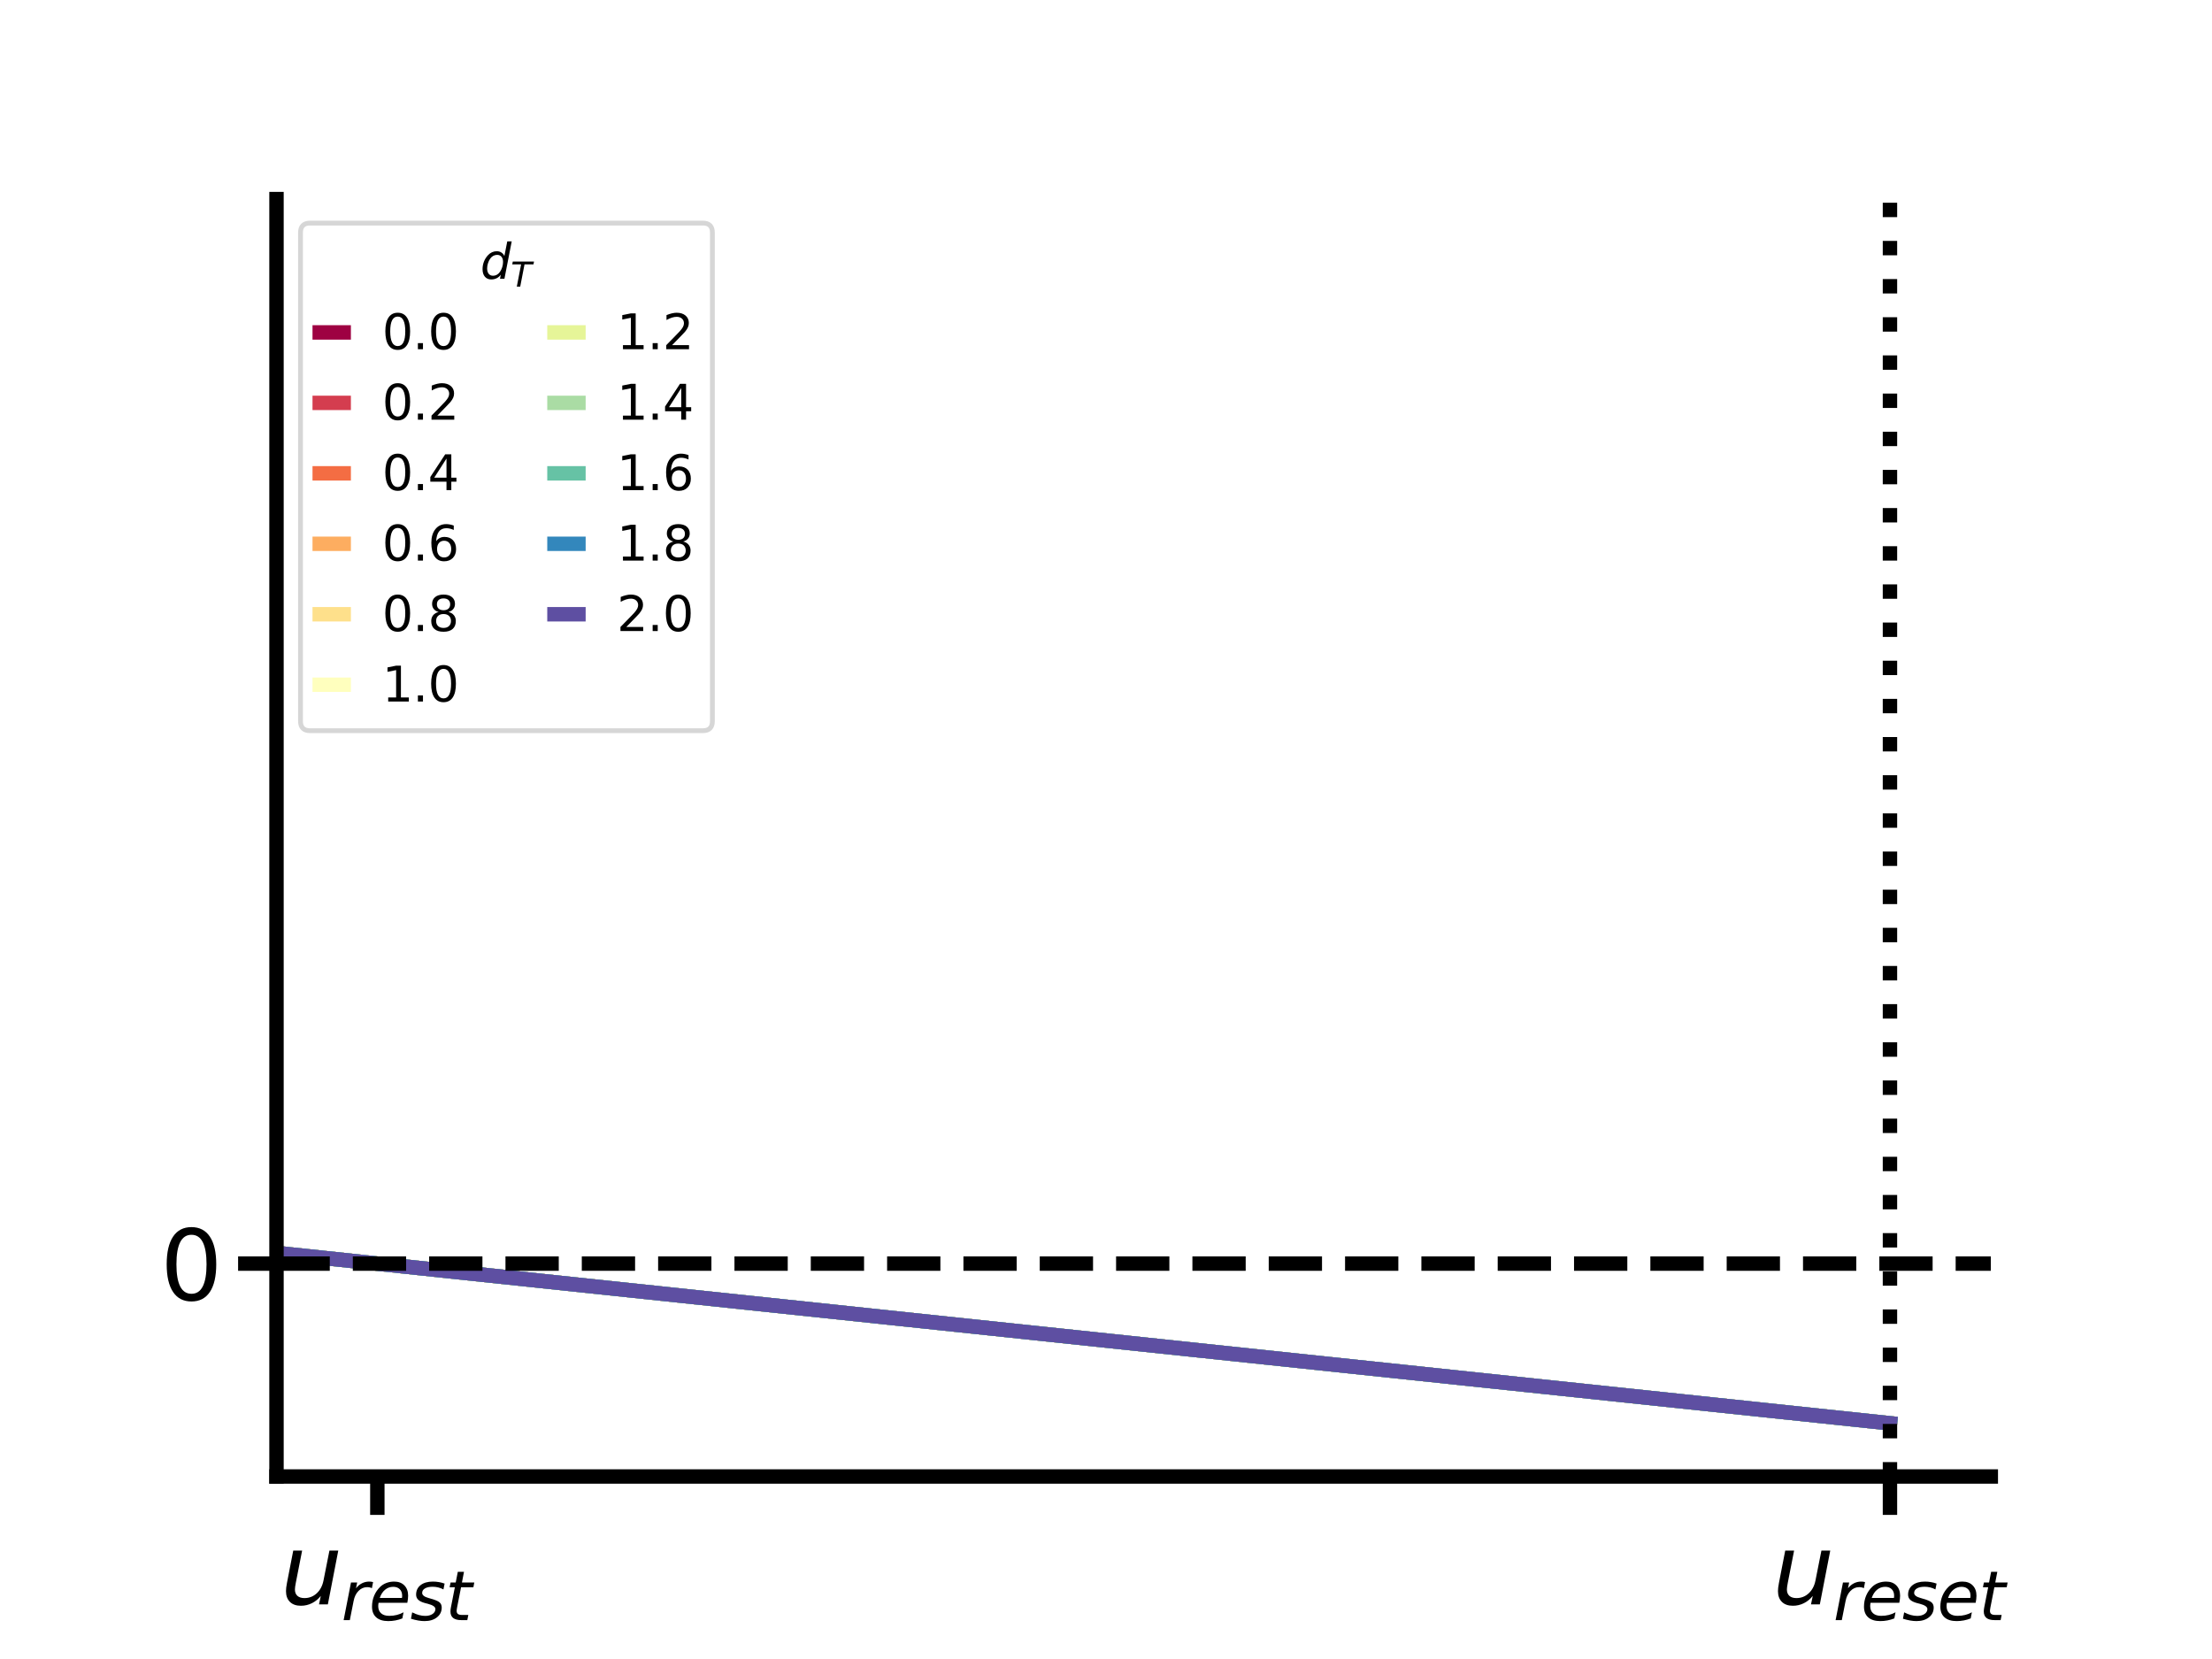 <?xml version="1.0" encoding="utf-8" standalone="no"?>
<!DOCTYPE svg PUBLIC "-//W3C//DTD SVG 1.1//EN"
  "http://www.w3.org/Graphics/SVG/1.1/DTD/svg11.dtd">
<svg height="345.6pt" version="1.1" viewBox="0 0 460.8 345.6" width="460.8pt" xmlns="http://www.w3.org/2000/svg" xmlns:xlink="http://www.w3.org/1999/xlink">
 <defs>
  <style type="text/css">*{stroke-linecap:butt;stroke-linejoin:round;}</style>
 </defs>
 <g id="figure_1">
  <g id="patch_1">
   <path d="M 0 345.6 
L 460.8 345.6 
L 460.8 0 
L 0 0 
z
" style="fill:#ffffff;"/>
  </g>
  <g id="axes_1">
   <g id="patch_2">
    <path d="M 57.6 307.584 
L 414.72 307.584 
L 414.72 41.472 
L 57.6 41.472 
z
" style="fill:#ffffff;"/>
   </g>
   <g id="matplotlib.axis_1">
    <g id="xtick_1">
     <g id="line2d_1">
      <defs>
       <path d="M 0 0 
L 0 8 
" id="mef9c5561e4" style="stroke:#000000;stroke-width:3;"/>
      </defs>
      <g>
       <use style="stroke:#000000;stroke-width:3;" x="78.607" xlink:href="#mef9c5561e4" y="307.584"/>
      </g>
     </g>
     <g id="text_1">
      <!-- $u_{rest}$ -->
      <g transform="translate(58.407 334.281)scale(0.2 -0.2)">
       <defs>
        <path d="M 428 1388 
L 838 3500 
L 1416 3500 
L 1006 1409 
Q 975 1256 961 1147 
Q 947 1038 947 966 
Q 947 700 1109 554 
Q 1272 409 1569 409 
Q 2031 409 2368 721 
Q 2706 1034 2809 1563 
L 3194 3500 
L 3769 3500 
L 3091 0 
L 2516 0 
L 2631 550 
Q 2388 244 2052 76 
Q 1716 -91 1338 -91 
Q 878 -91 622 161 
Q 366 413 366 863 
Q 366 956 381 1097 
Q 397 1238 428 1388 
z
" id="DejaVuSans-Oblique-75" transform="scale(0.016)"/>
        <path d="M 2853 2969 
Q 2766 3016 2653 3041 
Q 2541 3066 2413 3066 
Q 1953 3066 1609 2717 
Q 1266 2369 1153 1784 
L 800 0 
L 225 0 
L 909 3500 
L 1484 3500 
L 1375 2956 
Q 1603 3259 1920 3421 
Q 2238 3584 2597 3584 
Q 2691 3584 2781 3573 
Q 2872 3563 2963 3538 
L 2853 2969 
z
" id="DejaVuSans-Oblique-72" transform="scale(0.016)"/>
        <path d="M 3078 2063 
Q 3088 2113 3092 2166 
Q 3097 2219 3097 2272 
Q 3097 2653 2873 2875 
Q 2650 3097 2266 3097 
Q 1838 3097 1509 2826 
Q 1181 2556 1013 2059 
L 3078 2063 
z
M 3578 1613 
L 903 1613 
Q 884 1494 878 1425 
Q 872 1356 872 1306 
Q 872 872 1139 634 
Q 1406 397 1894 397 
Q 2269 397 2603 481 
Q 2938 566 3225 728 
L 3116 159 
Q 2806 34 2476 -28 
Q 2147 -91 1806 -91 
Q 1078 -91 686 257 
Q 294 606 294 1247 
Q 294 1794 489 2264 
Q 684 2734 1063 3103 
Q 1306 3334 1642 3459 
Q 1978 3584 2356 3584 
Q 2950 3584 3301 3228 
Q 3653 2872 3653 2272 
Q 3653 2128 3634 1964 
Q 3616 1800 3578 1613 
z
" id="DejaVuSans-Oblique-65" transform="scale(0.016)"/>
        <path d="M 3200 3397 
L 3091 2853 
Q 2863 2978 2609 3040 
Q 2356 3103 2088 3103 
Q 1634 3103 1373 2948 
Q 1113 2794 1113 2528 
Q 1113 2219 1719 2053 
Q 1766 2041 1788 2034 
L 1972 1978 
Q 2547 1819 2739 1644 
Q 2931 1469 2931 1166 
Q 2931 609 2489 259 
Q 2047 -91 1331 -91 
Q 1053 -91 747 -37 
Q 441 16 72 128 
L 184 722 
Q 500 559 806 475 
Q 1113 391 1394 391 
Q 1816 391 2080 572 
Q 2344 753 2344 1031 
Q 2344 1331 1650 1516 
L 1591 1531 
L 1394 1581 
Q 956 1697 753 1886 
Q 550 2075 550 2369 
Q 550 2928 970 3256 
Q 1391 3584 2113 3584 
Q 2397 3584 2667 3537 
Q 2938 3491 3200 3397 
z
" id="DejaVuSans-Oblique-73" transform="scale(0.016)"/>
        <path d="M 2706 3500 
L 2619 3053 
L 1472 3053 
L 1100 1153 
Q 1081 1047 1072 975 
Q 1063 903 1063 863 
Q 1063 663 1183 572 
Q 1303 481 1569 481 
L 2150 481 
L 2053 0 
L 1503 0 
Q 991 0 739 200 
Q 488 400 488 806 
Q 488 878 497 964 
Q 506 1050 525 1153 
L 897 3053 
L 409 3053 
L 500 3500 
L 978 3500 
L 1172 4494 
L 1747 4494 
L 1556 3500 
L 2706 3500 
z
" id="DejaVuSans-Oblique-74" transform="scale(0.016)"/>
       </defs>
       <use transform="translate(0 0.312)" xlink:href="#DejaVuSans-Oblique-75"/>
       <use transform="translate(63.379 -16.094)scale(0.7)" xlink:href="#DejaVuSans-Oblique-72"/>
       <use transform="translate(92.158 -16.094)scale(0.7)" xlink:href="#DejaVuSans-Oblique-65"/>
       <use transform="translate(135.225 -16.094)scale(0.7)" xlink:href="#DejaVuSans-Oblique-73"/>
       <use transform="translate(171.694 -16.094)scale(0.7)" xlink:href="#DejaVuSans-Oblique-74"/>
      </g>
     </g>
    </g>
    <g id="xtick_2">
     <g id="line2d_2">
      <g>
       <use style="stroke:#000000;stroke-width:3;" x="393.713" xlink:href="#mef9c5561e4" y="307.584"/>
      </g>
     </g>
     <g id="text_2">
      <!-- $u_{reset}$ -->
      <g transform="translate(369.213 334.281)scale(0.2 -0.2)">
       <use transform="translate(0 0.312)" xlink:href="#DejaVuSans-Oblique-75"/>
       <use transform="translate(63.379 -16.094)scale(0.7)" xlink:href="#DejaVuSans-Oblique-72"/>
       <use transform="translate(92.158 -16.094)scale(0.7)" xlink:href="#DejaVuSans-Oblique-65"/>
       <use transform="translate(135.225 -16.094)scale(0.7)" xlink:href="#DejaVuSans-Oblique-73"/>
       <use transform="translate(171.694 -16.094)scale(0.7)" xlink:href="#DejaVuSans-Oblique-65"/>
       <use transform="translate(214.761 -16.094)scale(0.7)" xlink:href="#DejaVuSans-Oblique-74"/>
      </g>
     </g>
    </g>
   </g>
   <g id="matplotlib.axis_2">
    <g id="ytick_1">
     <g id="line2d_3">
      <defs>
       <path d="M 0 0 
L -8 0 
" id="me46792e6b8" style="stroke:#000000;stroke-width:3;"/>
      </defs>
      <g>
       <use style="stroke:#000000;stroke-width:3;" x="57.6" xlink:href="#me46792e6b8" y="263.232"/>
      </g>
     </g>
     <g id="text_3">
      <!-- 0 -->
      <g transform="translate(33.375 270.83)scale(0.2 -0.2)">
       <defs>
        <path d="M 2034 4250 
Q 1547 4250 1301 3770 
Q 1056 3291 1056 2328 
Q 1056 1369 1301 889 
Q 1547 409 2034 409 
Q 2525 409 2770 889 
Q 3016 1369 3016 2328 
Q 3016 3291 2770 3770 
Q 2525 4250 2034 4250 
z
M 2034 4750 
Q 2819 4750 3233 4129 
Q 3647 3509 3647 2328 
Q 3647 1150 3233 529 
Q 2819 -91 2034 -91 
Q 1250 -91 836 529 
Q 422 1150 422 2328 
Q 422 3509 836 4129 
Q 1250 4750 2034 4750 
z
" id="DejaVuSans-30" transform="scale(0.016)"/>
       </defs>
       <use xlink:href="#DejaVuSans-30"/>
      </g>
     </g>
    </g>
   </g>
   <g id="line2d_4">
    <path clip-path="url(#pb0b681425a)" d="M 57.6 261.014 
L 60.995 261.373 
L 64.39 261.731 
L 67.785 262.09 
L 71.18 262.448 
L 74.575 262.806 
L 77.97 263.165 
L 81.366 263.523 
L 84.761 263.882 
L 88.156 264.24 
L 91.551 264.598 
L 94.946 264.957 
L 98.341 265.315 
L 101.736 265.674 
L 105.131 266.032 
L 108.526 266.39 
L 111.921 266.749 
L 115.316 267.107 
L 118.711 267.466 
L 122.107 267.824 
L 125.502 268.182 
L 128.897 268.541 
L 132.292 268.899 
L 135.687 269.258 
L 139.082 269.616 
L 142.477 269.974 
L 145.872 270.333 
L 149.267 270.691 
L 152.662 271.05 
L 156.057 271.408 
L 159.452 271.766 
L 162.847 272.125 
L 166.243 272.483 
L 169.638 272.842 
L 173.033 273.2 
L 176.428 273.558 
L 179.823 273.917 
L 183.218 274.275 
L 186.613 274.634 
L 190.008 274.992 
L 193.403 275.35 
L 196.798 275.709 
L 200.193 276.067 
L 203.588 276.426 
L 206.984 276.784 
L 210.379 277.142 
L 213.774 277.501 
L 217.169 277.859 
L 220.564 278.218 
L 223.959 278.576 
L 227.354 278.934 
L 230.749 279.293 
L 234.144 279.651 
L 237.539 280.01 
L 240.934 280.368 
L 244.329 280.726 
L 247.724 281.085 
L 251.12 281.443 
L 254.515 281.802 
L 257.91 282.16 
L 261.305 282.518 
L 264.7 282.877 
L 268.095 283.235 
L 271.49 283.594 
L 274.885 283.952 
L 278.28 284.31 
L 281.675 284.669 
L 285.07 285.027 
L 288.465 285.386 
L 291.861 285.744 
L 295.256 286.102 
L 298.651 286.461 
L 302.046 286.819 
L 305.441 287.178 
L 308.836 287.536 
L 312.231 287.894 
L 315.626 288.253 
L 319.021 288.611 
L 322.416 288.97 
L 325.811 289.328 
L 329.206 289.686 
L 332.601 290.045 
L 335.997 290.403 
L 339.392 290.762 
L 342.787 291.12 
L 346.182 291.478 
L 349.577 291.837 
L 352.972 292.195 
L 356.367 292.554 
L 359.762 292.912 
L 363.157 293.27 
L 366.552 293.629 
L 369.947 293.987 
L 373.342 294.346 
L 376.738 294.704 
L 380.133 295.062 
L 383.528 295.421 
L 386.923 295.779 
L 390.318 296.138 
L 393.713 296.496 
" style="fill:none;stroke:#9e0142;stroke-linecap:square;stroke-width:3;"/>
   </g>
   <g id="line2d_5">
    <path clip-path="url(#pb0b681425a)" d="M 57.6 261.014 
L 60.995 261.373 
L 64.39 261.731 
L 67.785 262.09 
L 71.18 262.448 
L 74.575 262.806 
L 77.97 263.165 
L 81.366 263.523 
L 84.761 263.882 
L 88.156 264.24 
L 91.551 264.598 
L 94.946 264.957 
L 98.341 265.315 
L 101.736 265.674 
L 105.131 266.032 
L 108.526 266.39 
L 111.921 266.749 
L 115.316 267.107 
L 118.711 267.466 
L 122.107 267.824 
L 125.502 268.182 
L 128.897 268.541 
L 132.292 268.899 
L 135.687 269.258 
L 139.082 269.616 
L 142.477 269.974 
L 145.872 270.333 
L 149.267 270.691 
L 152.662 271.05 
L 156.057 271.408 
L 159.452 271.766 
L 162.847 272.125 
L 166.243 272.483 
L 169.638 272.842 
L 173.033 273.2 
L 176.428 273.558 
L 179.823 273.917 
L 183.218 274.275 
L 186.613 274.634 
L 190.008 274.992 
L 193.403 275.35 
L 196.798 275.709 
L 200.193 276.067 
L 203.588 276.426 
L 206.984 276.784 
L 210.379 277.142 
L 213.774 277.501 
L 217.169 277.859 
L 220.564 278.218 
L 223.959 278.576 
L 227.354 278.934 
L 230.749 279.293 
L 234.144 279.651 
L 237.539 280.01 
L 240.934 280.368 
L 244.329 280.726 
L 247.724 281.085 
L 251.12 281.443 
L 254.515 281.802 
L 257.91 282.16 
L 261.305 282.518 
L 264.7 282.877 
L 268.095 283.235 
L 271.49 283.594 
L 274.885 283.952 
L 278.28 284.31 
L 281.675 284.669 
L 285.07 285.027 
L 288.465 285.386 
L 291.861 285.744 
L 295.256 286.102 
L 298.651 286.461 
L 302.046 286.819 
L 305.441 287.178 
L 308.836 287.536 
L 312.231 287.894 
L 315.626 288.253 
L 319.021 288.611 
L 322.416 288.97 
L 325.811 289.328 
L 329.206 289.686 
L 332.601 290.045 
L 335.997 290.403 
L 339.392 290.762 
L 342.787 291.12 
L 346.182 291.478 
L 349.577 291.837 
L 352.972 292.195 
L 356.367 292.554 
L 359.762 292.912 
L 363.157 293.27 
L 366.552 293.629 
L 369.947 293.987 
L 373.342 294.346 
L 376.738 294.704 
L 380.133 295.062 
L 383.528 295.421 
L 386.923 295.779 
L 390.318 296.138 
L 393.713 296.496 
" style="fill:none;stroke:#d43d4f;stroke-linecap:square;stroke-width:3;"/>
   </g>
   <g id="line2d_6">
    <path clip-path="url(#pb0b681425a)" d="M 57.6 261.014 
L 60.995 261.373 
L 64.39 261.731 
L 67.785 262.09 
L 71.18 262.448 
L 74.575 262.806 
L 77.97 263.165 
L 81.366 263.523 
L 84.761 263.882 
L 88.156 264.24 
L 91.551 264.598 
L 94.946 264.957 
L 98.341 265.315 
L 101.736 265.674 
L 105.131 266.032 
L 108.526 266.39 
L 111.921 266.749 
L 115.316 267.107 
L 118.711 267.466 
L 122.107 267.824 
L 125.502 268.182 
L 128.897 268.541 
L 132.292 268.899 
L 135.687 269.258 
L 139.082 269.616 
L 142.477 269.974 
L 145.872 270.333 
L 149.267 270.691 
L 152.662 271.05 
L 156.057 271.408 
L 159.452 271.766 
L 162.847 272.125 
L 166.243 272.483 
L 169.638 272.842 
L 173.033 273.2 
L 176.428 273.558 
L 179.823 273.917 
L 183.218 274.275 
L 186.613 274.634 
L 190.008 274.992 
L 193.403 275.35 
L 196.798 275.709 
L 200.193 276.067 
L 203.588 276.426 
L 206.984 276.784 
L 210.379 277.142 
L 213.774 277.501 
L 217.169 277.859 
L 220.564 278.218 
L 223.959 278.576 
L 227.354 278.934 
L 230.749 279.293 
L 234.144 279.651 
L 237.539 280.01 
L 240.934 280.368 
L 244.329 280.726 
L 247.724 281.085 
L 251.12 281.443 
L 254.515 281.802 
L 257.91 282.16 
L 261.305 282.518 
L 264.7 282.877 
L 268.095 283.235 
L 271.49 283.594 
L 274.885 283.952 
L 278.28 284.31 
L 281.675 284.669 
L 285.07 285.027 
L 288.465 285.386 
L 291.861 285.744 
L 295.256 286.102 
L 298.651 286.461 
L 302.046 286.819 
L 305.441 287.178 
L 308.836 287.536 
L 312.231 287.894 
L 315.626 288.253 
L 319.021 288.611 
L 322.416 288.97 
L 325.811 289.328 
L 329.206 289.686 
L 332.601 290.045 
L 335.997 290.403 
L 339.392 290.762 
L 342.787 291.12 
L 346.182 291.478 
L 349.577 291.837 
L 352.972 292.195 
L 356.367 292.554 
L 359.762 292.912 
L 363.157 293.27 
L 366.552 293.629 
L 369.947 293.987 
L 373.342 294.346 
L 376.738 294.704 
L 380.133 295.062 
L 383.528 295.421 
L 386.923 295.779 
L 390.318 296.138 
L 393.713 296.496 
" style="fill:none;stroke:#f46d43;stroke-linecap:square;stroke-width:3;"/>
   </g>
   <g id="line2d_7">
    <path clip-path="url(#pb0b681425a)" d="M 57.6 261.014 
L 60.995 261.373 
L 64.39 261.731 
L 67.785 262.09 
L 71.18 262.448 
L 74.575 262.806 
L 77.97 263.165 
L 81.366 263.523 
L 84.761 263.882 
L 88.156 264.24 
L 91.551 264.598 
L 94.946 264.957 
L 98.341 265.315 
L 101.736 265.674 
L 105.131 266.032 
L 108.526 266.39 
L 111.921 266.749 
L 115.316 267.107 
L 118.711 267.466 
L 122.107 267.824 
L 125.502 268.182 
L 128.897 268.541 
L 132.292 268.899 
L 135.687 269.258 
L 139.082 269.616 
L 142.477 269.974 
L 145.872 270.333 
L 149.267 270.691 
L 152.662 271.05 
L 156.057 271.408 
L 159.452 271.766 
L 162.847 272.125 
L 166.243 272.483 
L 169.638 272.842 
L 173.033 273.2 
L 176.428 273.558 
L 179.823 273.917 
L 183.218 274.275 
L 186.613 274.634 
L 190.008 274.992 
L 193.403 275.35 
L 196.798 275.709 
L 200.193 276.067 
L 203.588 276.426 
L 206.984 276.784 
L 210.379 277.142 
L 213.774 277.501 
L 217.169 277.859 
L 220.564 278.218 
L 223.959 278.576 
L 227.354 278.934 
L 230.749 279.293 
L 234.144 279.651 
L 237.539 280.01 
L 240.934 280.368 
L 244.329 280.726 
L 247.724 281.085 
L 251.12 281.443 
L 254.515 281.802 
L 257.91 282.16 
L 261.305 282.518 
L 264.7 282.877 
L 268.095 283.235 
L 271.49 283.594 
L 274.885 283.952 
L 278.28 284.31 
L 281.675 284.669 
L 285.07 285.027 
L 288.465 285.386 
L 291.861 285.744 
L 295.256 286.102 
L 298.651 286.461 
L 302.046 286.819 
L 305.441 287.178 
L 308.836 287.536 
L 312.231 287.894 
L 315.626 288.253 
L 319.021 288.611 
L 322.416 288.97 
L 325.811 289.328 
L 329.206 289.686 
L 332.601 290.045 
L 335.997 290.403 
L 339.392 290.762 
L 342.787 291.12 
L 346.182 291.478 
L 349.577 291.837 
L 352.972 292.195 
L 356.367 292.554 
L 359.762 292.912 
L 363.157 293.27 
L 366.552 293.629 
L 369.947 293.987 
L 373.342 294.346 
L 376.738 294.704 
L 380.133 295.062 
L 383.528 295.421 
L 386.923 295.779 
L 390.318 296.138 
L 393.713 296.496 
" style="fill:none;stroke:#fdad60;stroke-linecap:square;stroke-width:3;"/>
   </g>
   <g id="line2d_8">
    <path clip-path="url(#pb0b681425a)" d="M 57.6 261.014 
L 60.995 261.373 
L 64.39 261.731 
L 67.785 262.09 
L 71.18 262.448 
L 74.575 262.806 
L 77.97 263.165 
L 81.366 263.523 
L 84.761 263.882 
L 88.156 264.24 
L 91.551 264.598 
L 94.946 264.957 
L 98.341 265.315 
L 101.736 265.674 
L 105.131 266.032 
L 108.526 266.39 
L 111.921 266.749 
L 115.316 267.107 
L 118.711 267.466 
L 122.107 267.824 
L 125.502 268.182 
L 128.897 268.541 
L 132.292 268.899 
L 135.687 269.258 
L 139.082 269.616 
L 142.477 269.974 
L 145.872 270.333 
L 149.267 270.691 
L 152.662 271.05 
L 156.057 271.408 
L 159.452 271.766 
L 162.847 272.125 
L 166.243 272.483 
L 169.638 272.842 
L 173.033 273.2 
L 176.428 273.558 
L 179.823 273.917 
L 183.218 274.275 
L 186.613 274.634 
L 190.008 274.992 
L 193.403 275.35 
L 196.798 275.709 
L 200.193 276.067 
L 203.588 276.426 
L 206.984 276.784 
L 210.379 277.142 
L 213.774 277.501 
L 217.169 277.859 
L 220.564 278.218 
L 223.959 278.576 
L 227.354 278.934 
L 230.749 279.293 
L 234.144 279.651 
L 237.539 280.01 
L 240.934 280.368 
L 244.329 280.726 
L 247.724 281.085 
L 251.12 281.443 
L 254.515 281.802 
L 257.91 282.16 
L 261.305 282.518 
L 264.7 282.877 
L 268.095 283.235 
L 271.49 283.594 
L 274.885 283.952 
L 278.28 284.31 
L 281.675 284.669 
L 285.07 285.027 
L 288.465 285.386 
L 291.861 285.744 
L 295.256 286.102 
L 298.651 286.461 
L 302.046 286.819 
L 305.441 287.178 
L 308.836 287.536 
L 312.231 287.894 
L 315.626 288.253 
L 319.021 288.611 
L 322.416 288.97 
L 325.811 289.328 
L 329.206 289.686 
L 332.601 290.045 
L 335.997 290.403 
L 339.392 290.762 
L 342.787 291.12 
L 346.182 291.478 
L 349.577 291.837 
L 352.972 292.195 
L 356.367 292.554 
L 359.762 292.912 
L 363.157 293.27 
L 366.552 293.629 
L 369.947 293.987 
L 373.342 294.346 
L 376.738 294.704 
L 380.133 295.062 
L 383.528 295.421 
L 386.923 295.779 
L 390.318 296.138 
L 393.713 296.496 
" style="fill:none;stroke:#fee08b;stroke-linecap:square;stroke-width:3;"/>
   </g>
   <g id="line2d_9">
    <path clip-path="url(#pb0b681425a)" d="M 57.6 261.014 
L 60.995 261.373 
L 64.39 261.731 
L 67.785 262.09 
L 71.18 262.448 
L 74.575 262.806 
L 77.97 263.165 
L 81.366 263.523 
L 84.761 263.882 
L 88.156 264.24 
L 91.551 264.598 
L 94.946 264.957 
L 98.341 265.315 
L 101.736 265.674 
L 105.131 266.032 
L 108.526 266.39 
L 111.921 266.749 
L 115.316 267.107 
L 118.711 267.466 
L 122.107 267.824 
L 125.502 268.182 
L 128.897 268.541 
L 132.292 268.899 
L 135.687 269.258 
L 139.082 269.616 
L 142.477 269.974 
L 145.872 270.333 
L 149.267 270.691 
L 152.662 271.05 
L 156.057 271.408 
L 159.452 271.766 
L 162.847 272.125 
L 166.243 272.483 
L 169.638 272.842 
L 173.033 273.2 
L 176.428 273.558 
L 179.823 273.917 
L 183.218 274.275 
L 186.613 274.634 
L 190.008 274.992 
L 193.403 275.35 
L 196.798 275.709 
L 200.193 276.067 
L 203.588 276.426 
L 206.984 276.784 
L 210.379 277.142 
L 213.774 277.501 
L 217.169 277.859 
L 220.564 278.218 
L 223.959 278.576 
L 227.354 278.934 
L 230.749 279.293 
L 234.144 279.651 
L 237.539 280.01 
L 240.934 280.368 
L 244.329 280.726 
L 247.724 281.085 
L 251.12 281.443 
L 254.515 281.802 
L 257.91 282.16 
L 261.305 282.518 
L 264.7 282.877 
L 268.095 283.235 
L 271.49 283.594 
L 274.885 283.952 
L 278.28 284.31 
L 281.675 284.669 
L 285.07 285.027 
L 288.465 285.386 
L 291.861 285.744 
L 295.256 286.102 
L 298.651 286.461 
L 302.046 286.819 
L 305.441 287.178 
L 308.836 287.536 
L 312.231 287.894 
L 315.626 288.253 
L 319.021 288.611 
L 322.416 288.97 
L 325.811 289.328 
L 329.206 289.686 
L 332.601 290.045 
L 335.997 290.403 
L 339.392 290.762 
L 342.787 291.12 
L 346.182 291.478 
L 349.577 291.837 
L 352.972 292.195 
L 356.367 292.554 
L 359.762 292.912 
L 363.157 293.27 
L 366.552 293.629 
L 369.947 293.987 
L 373.342 294.346 
L 376.738 294.704 
L 380.133 295.062 
L 383.528 295.421 
L 386.923 295.779 
L 390.318 296.138 
L 393.713 296.496 
" style="fill:none;stroke:#ffffbe;stroke-linecap:square;stroke-width:3;"/>
   </g>
   <g id="line2d_10">
    <path clip-path="url(#pb0b681425a)" d="M 57.6 261.014 
L 60.995 261.373 
L 64.39 261.731 
L 67.785 262.09 
L 71.18 262.448 
L 74.575 262.806 
L 77.97 263.165 
L 81.366 263.523 
L 84.761 263.882 
L 88.156 264.24 
L 91.551 264.598 
L 94.946 264.957 
L 98.341 265.315 
L 101.736 265.674 
L 105.131 266.032 
L 108.526 266.39 
L 111.921 266.749 
L 115.316 267.107 
L 118.711 267.466 
L 122.107 267.824 
L 125.502 268.182 
L 128.897 268.541 
L 132.292 268.899 
L 135.687 269.258 
L 139.082 269.616 
L 142.477 269.974 
L 145.872 270.333 
L 149.267 270.691 
L 152.662 271.05 
L 156.057 271.408 
L 159.452 271.766 
L 162.847 272.125 
L 166.243 272.483 
L 169.638 272.842 
L 173.033 273.2 
L 176.428 273.558 
L 179.823 273.917 
L 183.218 274.275 
L 186.613 274.634 
L 190.008 274.992 
L 193.403 275.35 
L 196.798 275.709 
L 200.193 276.067 
L 203.588 276.426 
L 206.984 276.784 
L 210.379 277.142 
L 213.774 277.501 
L 217.169 277.859 
L 220.564 278.218 
L 223.959 278.576 
L 227.354 278.934 
L 230.749 279.293 
L 234.144 279.651 
L 237.539 280.01 
L 240.934 280.368 
L 244.329 280.726 
L 247.724 281.085 
L 251.12 281.443 
L 254.515 281.802 
L 257.91 282.16 
L 261.305 282.518 
L 264.7 282.877 
L 268.095 283.235 
L 271.49 283.594 
L 274.885 283.952 
L 278.28 284.31 
L 281.675 284.669 
L 285.07 285.027 
L 288.465 285.386 
L 291.861 285.744 
L 295.256 286.102 
L 298.651 286.461 
L 302.046 286.819 
L 305.441 287.178 
L 308.836 287.536 
L 312.231 287.894 
L 315.626 288.253 
L 319.021 288.611 
L 322.416 288.97 
L 325.811 289.328 
L 329.206 289.686 
L 332.601 290.045 
L 335.997 290.403 
L 339.392 290.762 
L 342.787 291.12 
L 346.182 291.478 
L 349.577 291.837 
L 352.972 292.195 
L 356.367 292.554 
L 359.762 292.912 
L 363.157 293.27 
L 366.552 293.629 
L 369.947 293.987 
L 373.342 294.346 
L 376.738 294.704 
L 380.133 295.062 
L 383.528 295.421 
L 386.923 295.779 
L 390.318 296.138 
L 393.713 296.496 
" style="fill:none;stroke:#e6f598;stroke-linecap:square;stroke-width:3;"/>
   </g>
   <g id="line2d_11">
    <path clip-path="url(#pb0b681425a)" d="M 57.6 261.014 
L 60.995 261.373 
L 64.39 261.731 
L 67.785 262.09 
L 71.18 262.448 
L 74.575 262.806 
L 77.97 263.165 
L 81.366 263.523 
L 84.761 263.882 
L 88.156 264.24 
L 91.551 264.598 
L 94.946 264.957 
L 98.341 265.315 
L 101.736 265.674 
L 105.131 266.032 
L 108.526 266.39 
L 111.921 266.749 
L 115.316 267.107 
L 118.711 267.466 
L 122.107 267.824 
L 125.502 268.182 
L 128.897 268.541 
L 132.292 268.899 
L 135.687 269.258 
L 139.082 269.616 
L 142.477 269.974 
L 145.872 270.333 
L 149.267 270.691 
L 152.662 271.05 
L 156.057 271.408 
L 159.452 271.766 
L 162.847 272.125 
L 166.243 272.483 
L 169.638 272.842 
L 173.033 273.2 
L 176.428 273.558 
L 179.823 273.917 
L 183.218 274.275 
L 186.613 274.634 
L 190.008 274.992 
L 193.403 275.35 
L 196.798 275.709 
L 200.193 276.067 
L 203.588 276.426 
L 206.984 276.784 
L 210.379 277.142 
L 213.774 277.501 
L 217.169 277.859 
L 220.564 278.218 
L 223.959 278.576 
L 227.354 278.934 
L 230.749 279.293 
L 234.144 279.651 
L 237.539 280.01 
L 240.934 280.368 
L 244.329 280.726 
L 247.724 281.085 
L 251.12 281.443 
L 254.515 281.802 
L 257.91 282.16 
L 261.305 282.518 
L 264.7 282.877 
L 268.095 283.235 
L 271.49 283.594 
L 274.885 283.952 
L 278.28 284.31 
L 281.675 284.669 
L 285.07 285.027 
L 288.465 285.386 
L 291.861 285.744 
L 295.256 286.102 
L 298.651 286.461 
L 302.046 286.819 
L 305.441 287.178 
L 308.836 287.536 
L 312.231 287.894 
L 315.626 288.253 
L 319.021 288.611 
L 322.416 288.97 
L 325.811 289.328 
L 329.206 289.686 
L 332.601 290.045 
L 335.997 290.403 
L 339.392 290.762 
L 342.787 291.12 
L 346.182 291.478 
L 349.577 291.837 
L 352.972 292.195 
L 356.367 292.554 
L 359.762 292.912 
L 363.157 293.27 
L 366.552 293.629 
L 369.947 293.987 
L 373.342 294.346 
L 376.738 294.704 
L 380.133 295.062 
L 383.528 295.421 
L 386.923 295.779 
L 390.318 296.138 
L 393.713 296.496 
" style="fill:none;stroke:#aadca4;stroke-linecap:square;stroke-width:3;"/>
   </g>
   <g id="line2d_12">
    <path clip-path="url(#pb0b681425a)" d="M 57.6 261.014 
L 60.995 261.373 
L 64.39 261.731 
L 67.785 262.09 
L 71.18 262.448 
L 74.575 262.806 
L 77.97 263.165 
L 81.366 263.523 
L 84.761 263.882 
L 88.156 264.24 
L 91.551 264.598 
L 94.946 264.957 
L 98.341 265.315 
L 101.736 265.674 
L 105.131 266.032 
L 108.526 266.39 
L 111.921 266.749 
L 115.316 267.107 
L 118.711 267.466 
L 122.107 267.824 
L 125.502 268.182 
L 128.897 268.541 
L 132.292 268.899 
L 135.687 269.258 
L 139.082 269.616 
L 142.477 269.974 
L 145.872 270.333 
L 149.267 270.691 
L 152.662 271.05 
L 156.057 271.408 
L 159.452 271.766 
L 162.847 272.125 
L 166.243 272.483 
L 169.638 272.842 
L 173.033 273.2 
L 176.428 273.558 
L 179.823 273.917 
L 183.218 274.275 
L 186.613 274.634 
L 190.008 274.992 
L 193.403 275.35 
L 196.798 275.709 
L 200.193 276.067 
L 203.588 276.426 
L 206.984 276.784 
L 210.379 277.142 
L 213.774 277.501 
L 217.169 277.859 
L 220.564 278.218 
L 223.959 278.576 
L 227.354 278.934 
L 230.749 279.293 
L 234.144 279.651 
L 237.539 280.01 
L 240.934 280.368 
L 244.329 280.726 
L 247.724 281.085 
L 251.12 281.443 
L 254.515 281.802 
L 257.91 282.16 
L 261.305 282.518 
L 264.7 282.877 
L 268.095 283.235 
L 271.49 283.594 
L 274.885 283.952 
L 278.28 284.31 
L 281.675 284.669 
L 285.07 285.027 
L 288.465 285.386 
L 291.861 285.744 
L 295.256 286.102 
L 298.651 286.461 
L 302.046 286.819 
L 305.441 287.178 
L 308.836 287.536 
L 312.231 287.894 
L 315.626 288.253 
L 319.021 288.611 
L 322.416 288.97 
L 325.811 289.328 
L 329.206 289.686 
L 332.601 290.045 
L 335.997 290.403 
L 339.392 290.762 
L 342.787 291.12 
L 346.182 291.478 
L 349.577 291.837 
L 352.972 292.195 
L 356.367 292.554 
L 359.762 292.912 
L 363.157 293.27 
L 366.552 293.629 
L 369.947 293.987 
L 373.342 294.346 
L 376.738 294.704 
L 380.133 295.062 
L 383.528 295.421 
L 386.923 295.779 
L 390.318 296.138 
L 393.713 296.496 
" style="fill:none;stroke:#66c2a5;stroke-linecap:square;stroke-width:3;"/>
   </g>
   <g id="line2d_13">
    <path clip-path="url(#pb0b681425a)" d="M 57.6 261.014 
L 60.995 261.373 
L 64.39 261.731 
L 67.785 262.09 
L 71.18 262.448 
L 74.575 262.806 
L 77.97 263.165 
L 81.366 263.523 
L 84.761 263.882 
L 88.156 264.24 
L 91.551 264.598 
L 94.946 264.957 
L 98.341 265.315 
L 101.736 265.674 
L 105.131 266.032 
L 108.526 266.39 
L 111.921 266.749 
L 115.316 267.107 
L 118.711 267.466 
L 122.107 267.824 
L 125.502 268.182 
L 128.897 268.541 
L 132.292 268.899 
L 135.687 269.258 
L 139.082 269.616 
L 142.477 269.974 
L 145.872 270.333 
L 149.267 270.691 
L 152.662 271.05 
L 156.057 271.408 
L 159.452 271.766 
L 162.847 272.125 
L 166.243 272.483 
L 169.638 272.842 
L 173.033 273.2 
L 176.428 273.558 
L 179.823 273.917 
L 183.218 274.275 
L 186.613 274.634 
L 190.008 274.992 
L 193.403 275.35 
L 196.798 275.709 
L 200.193 276.067 
L 203.588 276.426 
L 206.984 276.784 
L 210.379 277.142 
L 213.774 277.501 
L 217.169 277.859 
L 220.564 278.218 
L 223.959 278.576 
L 227.354 278.934 
L 230.749 279.293 
L 234.144 279.651 
L 237.539 280.01 
L 240.934 280.368 
L 244.329 280.726 
L 247.724 281.085 
L 251.12 281.443 
L 254.515 281.802 
L 257.91 282.16 
L 261.305 282.518 
L 264.7 282.877 
L 268.095 283.235 
L 271.49 283.594 
L 274.885 283.952 
L 278.28 284.31 
L 281.675 284.669 
L 285.07 285.027 
L 288.465 285.386 
L 291.861 285.744 
L 295.256 286.102 
L 298.651 286.461 
L 302.046 286.819 
L 305.441 287.178 
L 308.836 287.536 
L 312.231 287.894 
L 315.626 288.253 
L 319.021 288.611 
L 322.416 288.97 
L 325.811 289.328 
L 329.206 289.686 
L 332.601 290.045 
L 335.997 290.403 
L 339.392 290.762 
L 342.787 291.12 
L 346.182 291.478 
L 349.577 291.837 
L 352.972 292.195 
L 356.367 292.554 
L 359.762 292.912 
L 363.157 293.27 
L 366.552 293.629 
L 369.947 293.987 
L 373.342 294.346 
L 376.738 294.704 
L 380.133 295.062 
L 383.528 295.421 
L 386.923 295.779 
L 390.318 296.138 
L 393.713 296.496 
" style="fill:none;stroke:#3387bc;stroke-linecap:square;stroke-width:3;"/>
   </g>
   <g id="line2d_14">
    <path clip-path="url(#pb0b681425a)" d="M 57.6 261.014 
L 60.995 261.373 
L 64.39 261.731 
L 67.785 262.09 
L 71.18 262.448 
L 74.575 262.806 
L 77.97 263.165 
L 81.366 263.523 
L 84.761 263.882 
L 88.156 264.24 
L 91.551 264.598 
L 94.946 264.957 
L 98.341 265.315 
L 101.736 265.674 
L 105.131 266.032 
L 108.526 266.39 
L 111.921 266.749 
L 115.316 267.107 
L 118.711 267.466 
L 122.107 267.824 
L 125.502 268.182 
L 128.897 268.541 
L 132.292 268.899 
L 135.687 269.258 
L 139.082 269.616 
L 142.477 269.974 
L 145.872 270.333 
L 149.267 270.691 
L 152.662 271.05 
L 156.057 271.408 
L 159.452 271.766 
L 162.847 272.125 
L 166.243 272.483 
L 169.638 272.842 
L 173.033 273.2 
L 176.428 273.558 
L 179.823 273.917 
L 183.218 274.275 
L 186.613 274.634 
L 190.008 274.992 
L 193.403 275.35 
L 196.798 275.709 
L 200.193 276.067 
L 203.588 276.426 
L 206.984 276.784 
L 210.379 277.142 
L 213.774 277.501 
L 217.169 277.859 
L 220.564 278.218 
L 223.959 278.576 
L 227.354 278.934 
L 230.749 279.293 
L 234.144 279.651 
L 237.539 280.01 
L 240.934 280.368 
L 244.329 280.726 
L 247.724 281.085 
L 251.12 281.443 
L 254.515 281.802 
L 257.91 282.16 
L 261.305 282.518 
L 264.7 282.877 
L 268.095 283.235 
L 271.49 283.594 
L 274.885 283.952 
L 278.28 284.31 
L 281.675 284.669 
L 285.07 285.027 
L 288.465 285.386 
L 291.861 285.744 
L 295.256 286.102 
L 298.651 286.461 
L 302.046 286.819 
L 305.441 287.178 
L 308.836 287.536 
L 312.231 287.894 
L 315.626 288.253 
L 319.021 288.611 
L 322.416 288.97 
L 325.811 289.328 
L 329.206 289.686 
L 332.601 290.045 
L 335.997 290.403 
L 339.392 290.762 
L 342.787 291.12 
L 346.182 291.478 
L 349.577 291.837 
L 352.972 292.195 
L 356.367 292.554 
L 359.762 292.912 
L 363.157 293.27 
L 366.552 293.629 
L 369.947 293.987 
L 373.342 294.346 
L 376.738 294.704 
L 380.133 295.062 
L 383.528 295.421 
L 386.923 295.779 
L 390.318 296.138 
L 393.713 296.496 
" style="fill:none;stroke:#5e4fa2;stroke-linecap:square;stroke-width:3;"/>
   </g>
   <g id="line2d_15">
    <path clip-path="url(#pb0b681425a)" d="M 393.713 307.584 
L 393.713 41.472 
" style="fill:none;stroke:#000000;stroke-dasharray:3,4.95;stroke-dashoffset:0;stroke-width:3;"/>
   </g>
   <g id="line2d_16">
    <path clip-path="url(#pb0b681425a)" d="M 57.6 263.232 
L 414.72 263.232 
" style="fill:none;stroke:#000000;stroke-dasharray:11.1,4.8;stroke-dashoffset:0;stroke-width:3;"/>
   </g>
   <g id="patch_3">
    <path d="M 57.6 307.584 
L 57.6 41.472 
" style="fill:none;stroke:#000000;stroke-linecap:square;stroke-linejoin:miter;stroke-width:3;"/>
   </g>
   <g id="patch_4">
    <path d="M 57.6 307.584 
L 414.72 307.584 
" style="fill:none;stroke:#000000;stroke-linecap:square;stroke-linejoin:miter;stroke-width:3;"/>
   </g>
   <g id="legend_1">
    <g id="patch_5">
     <path d="M 64.6 152.219 
L 146.406 152.219 
Q 148.406 152.219 148.406 150.219 
L 148.406 48.472 
Q 148.406 46.472 146.406 46.472 
L 64.6 46.472 
Q 62.6 46.472 62.6 48.472 
L 62.6 150.219 
Q 62.6 152.219 64.6 152.219 
z
" style="fill:#ffffff;opacity:0.8;stroke:#cccccc;stroke-linejoin:miter;"/>
    </g>
    <g id="text_4">
     <!-- $d_T$ -->
     <g transform="translate(100.053 58.07)scale(0.1 -0.1)">
      <defs>
       <path d="M 2675 525 
Q 2444 222 2128 65 
Q 1813 -91 1428 -91 
Q 903 -91 598 267 
Q 294 625 294 1247 
Q 294 1766 478 2236 
Q 663 2706 1013 3078 
Q 1244 3325 1534 3454 
Q 1825 3584 2144 3584 
Q 2481 3584 2739 3421 
Q 2997 3259 3138 2956 
L 3513 4863 
L 4091 4863 
L 3144 0 
L 2566 0 
L 2675 525 
z
M 891 1350 
Q 891 897 1095 644 
Q 1300 391 1663 391 
Q 1931 391 2161 520 
Q 2391 650 2566 903 
Q 2750 1166 2856 1509 
Q 2963 1853 2963 2188 
Q 2963 2622 2758 2865 
Q 2553 3109 2194 3109 
Q 1922 3109 1687 2981 
Q 1453 2853 1288 2613 
Q 1106 2353 998 2009 
Q 891 1666 891 1350 
z
" id="DejaVuSans-Oblique-64" transform="scale(0.016)"/>
       <path d="M 378 4666 
L 4325 4666 
L 4225 4134 
L 2559 4134 
L 1759 0 
L 1125 0 
L 1925 4134 
L 275 4134 
L 378 4666 
z
" id="DejaVuSans-Oblique-54" transform="scale(0.016)"/>
      </defs>
      <use transform="translate(0 0.016)" xlink:href="#DejaVuSans-Oblique-64"/>
      <use transform="translate(63.477 -16.391)scale(0.7)" xlink:href="#DejaVuSans-Oblique-54"/>
     </g>
    </g>
    <g id="line2d_17">
     <path d="M 66.6 69.249 
L 71.6 69.249 
" style="fill:none;stroke:#9e0142;stroke-linecap:square;stroke-width:3;"/>
    </g>
    <g id="line2d_18"/>
    <g id="text_5">
     <!-- 0.0 -->
     <g transform="translate(79.6 72.749)scale(0.1 -0.1)">
      <defs>
       <path d="M 684 794 
L 1344 794 
L 1344 0 
L 684 0 
L 684 794 
z
" id="DejaVuSans-2e" transform="scale(0.016)"/>
      </defs>
      <use xlink:href="#DejaVuSans-30"/>
      <use x="63.623" xlink:href="#DejaVuSans-2e"/>
      <use x="95.41" xlink:href="#DejaVuSans-30"/>
     </g>
    </g>
    <g id="line2d_19">
     <path d="M 66.6 83.927 
L 71.6 83.927 
" style="fill:none;stroke:#d43d4f;stroke-linecap:square;stroke-width:3;"/>
    </g>
    <g id="line2d_20"/>
    <g id="text_6">
     <!-- 0.2 -->
     <g transform="translate(79.6 87.427)scale(0.1 -0.1)">
      <defs>
       <path d="M 1228 531 
L 3431 531 
L 3431 0 
L 469 0 
L 469 531 
Q 828 903 1448 1529 
Q 2069 2156 2228 2338 
Q 2531 2678 2651 2914 
Q 2772 3150 2772 3378 
Q 2772 3750 2511 3984 
Q 2250 4219 1831 4219 
Q 1534 4219 1204 4116 
Q 875 4013 500 3803 
L 500 4441 
Q 881 4594 1212 4672 
Q 1544 4750 1819 4750 
Q 2544 4750 2975 4387 
Q 3406 4025 3406 3419 
Q 3406 3131 3298 2873 
Q 3191 2616 2906 2266 
Q 2828 2175 2409 1742 
Q 1991 1309 1228 531 
z
" id="DejaVuSans-32" transform="scale(0.016)"/>
      </defs>
      <use xlink:href="#DejaVuSans-30"/>
      <use x="63.623" xlink:href="#DejaVuSans-2e"/>
      <use x="95.41" xlink:href="#DejaVuSans-32"/>
     </g>
    </g>
    <g id="line2d_21">
     <path d="M 66.6 98.605 
L 71.6 98.605 
" style="fill:none;stroke:#f46d43;stroke-linecap:square;stroke-width:3;"/>
    </g>
    <g id="line2d_22"/>
    <g id="text_7">
     <!-- 0.4 -->
     <g transform="translate(79.6 102.105)scale(0.1 -0.1)">
      <defs>
       <path d="M 2419 4116 
L 825 1625 
L 2419 1625 
L 2419 4116 
z
M 2253 4666 
L 3047 4666 
L 3047 1625 
L 3713 1625 
L 3713 1100 
L 3047 1100 
L 3047 0 
L 2419 0 
L 2419 1100 
L 313 1100 
L 313 1709 
L 2253 4666 
z
" id="DejaVuSans-34" transform="scale(0.016)"/>
      </defs>
      <use xlink:href="#DejaVuSans-30"/>
      <use x="63.623" xlink:href="#DejaVuSans-2e"/>
      <use x="95.41" xlink:href="#DejaVuSans-34"/>
     </g>
    </g>
    <g id="line2d_23">
     <path d="M 66.6 113.283 
L 71.6 113.283 
" style="fill:none;stroke:#fdad60;stroke-linecap:square;stroke-width:3;"/>
    </g>
    <g id="line2d_24"/>
    <g id="text_8">
     <!-- 0.6 -->
     <g transform="translate(79.6 116.783)scale(0.1 -0.1)">
      <defs>
       <path d="M 2113 2584 
Q 1688 2584 1439 2293 
Q 1191 2003 1191 1497 
Q 1191 994 1439 701 
Q 1688 409 2113 409 
Q 2538 409 2786 701 
Q 3034 994 3034 1497 
Q 3034 2003 2786 2293 
Q 2538 2584 2113 2584 
z
M 3366 4563 
L 3366 3988 
Q 3128 4100 2886 4159 
Q 2644 4219 2406 4219 
Q 1781 4219 1451 3797 
Q 1122 3375 1075 2522 
Q 1259 2794 1537 2939 
Q 1816 3084 2150 3084 
Q 2853 3084 3261 2657 
Q 3669 2231 3669 1497 
Q 3669 778 3244 343 
Q 2819 -91 2113 -91 
Q 1303 -91 875 529 
Q 447 1150 447 2328 
Q 447 3434 972 4092 
Q 1497 4750 2381 4750 
Q 2619 4750 2861 4703 
Q 3103 4656 3366 4563 
z
" id="DejaVuSans-36" transform="scale(0.016)"/>
      </defs>
      <use xlink:href="#DejaVuSans-30"/>
      <use x="63.623" xlink:href="#DejaVuSans-2e"/>
      <use x="95.41" xlink:href="#DejaVuSans-36"/>
     </g>
    </g>
    <g id="line2d_25">
     <path d="M 66.6 127.961 
L 71.6 127.961 
" style="fill:none;stroke:#fee08b;stroke-linecap:square;stroke-width:3;"/>
    </g>
    <g id="line2d_26"/>
    <g id="text_9">
     <!-- 0.8 -->
     <g transform="translate(79.6 131.461)scale(0.1 -0.1)">
      <defs>
       <path d="M 2034 2216 
Q 1584 2216 1326 1975 
Q 1069 1734 1069 1313 
Q 1069 891 1326 650 
Q 1584 409 2034 409 
Q 2484 409 2743 651 
Q 3003 894 3003 1313 
Q 3003 1734 2745 1975 
Q 2488 2216 2034 2216 
z
M 1403 2484 
Q 997 2584 770 2862 
Q 544 3141 544 3541 
Q 544 4100 942 4425 
Q 1341 4750 2034 4750 
Q 2731 4750 3128 4425 
Q 3525 4100 3525 3541 
Q 3525 3141 3298 2862 
Q 3072 2584 2669 2484 
Q 3125 2378 3379 2068 
Q 3634 1759 3634 1313 
Q 3634 634 3220 271 
Q 2806 -91 2034 -91 
Q 1263 -91 848 271 
Q 434 634 434 1313 
Q 434 1759 690 2068 
Q 947 2378 1403 2484 
z
M 1172 3481 
Q 1172 3119 1398 2916 
Q 1625 2713 2034 2713 
Q 2441 2713 2670 2916 
Q 2900 3119 2900 3481 
Q 2900 3844 2670 4047 
Q 2441 4250 2034 4250 
Q 1625 4250 1398 4047 
Q 1172 3844 1172 3481 
z
" id="DejaVuSans-38" transform="scale(0.016)"/>
      </defs>
      <use xlink:href="#DejaVuSans-30"/>
      <use x="63.623" xlink:href="#DejaVuSans-2e"/>
      <use x="95.41" xlink:href="#DejaVuSans-38"/>
     </g>
    </g>
    <g id="line2d_27">
     <path d="M 66.6 142.639 
L 71.6 142.639 
" style="fill:none;stroke:#ffffbe;stroke-linecap:square;stroke-width:3;"/>
    </g>
    <g id="line2d_28"/>
    <g id="text_10">
     <!-- 1.0 -->
     <g transform="translate(79.6 146.139)scale(0.1 -0.1)">
      <defs>
       <path d="M 794 531 
L 1825 531 
L 1825 4091 
L 703 3866 
L 703 4441 
L 1819 4666 
L 2450 4666 
L 2450 531 
L 3481 531 
L 3481 0 
L 794 0 
L 794 531 
z
" id="DejaVuSans-31" transform="scale(0.016)"/>
      </defs>
      <use xlink:href="#DejaVuSans-31"/>
      <use x="63.623" xlink:href="#DejaVuSans-2e"/>
      <use x="95.41" xlink:href="#DejaVuSans-30"/>
     </g>
    </g>
    <g id="line2d_29">
     <path d="M 115.503 69.249 
L 120.503 69.249 
" style="fill:none;stroke:#e6f598;stroke-linecap:square;stroke-width:3;"/>
    </g>
    <g id="line2d_30"/>
    <g id="text_11">
     <!-- 1.2 -->
     <g transform="translate(128.503 72.749)scale(0.1 -0.1)">
      <use xlink:href="#DejaVuSans-31"/>
      <use x="63.623" xlink:href="#DejaVuSans-2e"/>
      <use x="95.41" xlink:href="#DejaVuSans-32"/>
     </g>
    </g>
    <g id="line2d_31">
     <path d="M 115.503 83.927 
L 120.503 83.927 
" style="fill:none;stroke:#aadca4;stroke-linecap:square;stroke-width:3;"/>
    </g>
    <g id="line2d_32"/>
    <g id="text_12">
     <!-- 1.4 -->
     <g transform="translate(128.503 87.427)scale(0.1 -0.1)">
      <use xlink:href="#DejaVuSans-31"/>
      <use x="63.623" xlink:href="#DejaVuSans-2e"/>
      <use x="95.41" xlink:href="#DejaVuSans-34"/>
     </g>
    </g>
    <g id="line2d_33">
     <path d="M 115.503 98.605 
L 120.503 98.605 
" style="fill:none;stroke:#66c2a5;stroke-linecap:square;stroke-width:3;"/>
    </g>
    <g id="line2d_34"/>
    <g id="text_13">
     <!-- 1.6 -->
     <g transform="translate(128.503 102.105)scale(0.1 -0.1)">
      <use xlink:href="#DejaVuSans-31"/>
      <use x="63.623" xlink:href="#DejaVuSans-2e"/>
      <use x="95.41" xlink:href="#DejaVuSans-36"/>
     </g>
    </g>
    <g id="line2d_35">
     <path d="M 115.503 113.283 
L 120.503 113.283 
" style="fill:none;stroke:#3387bc;stroke-linecap:square;stroke-width:3;"/>
    </g>
    <g id="line2d_36"/>
    <g id="text_14">
     <!-- 1.8 -->
     <g transform="translate(128.503 116.783)scale(0.1 -0.1)">
      <use xlink:href="#DejaVuSans-31"/>
      <use x="63.623" xlink:href="#DejaVuSans-2e"/>
      <use x="95.41" xlink:href="#DejaVuSans-38"/>
     </g>
    </g>
    <g id="line2d_37">
     <path d="M 115.503 127.961 
L 120.503 127.961 
" style="fill:none;stroke:#5e4fa2;stroke-linecap:square;stroke-width:3;"/>
    </g>
    <g id="line2d_38"/>
    <g id="text_15">
     <!-- 2.0 -->
     <g transform="translate(128.503 131.461)scale(0.1 -0.1)">
      <use xlink:href="#DejaVuSans-32"/>
      <use x="63.623" xlink:href="#DejaVuSans-2e"/>
      <use x="95.41" xlink:href="#DejaVuSans-30"/>
     </g>
    </g>
   </g>
  </g>
 </g>
 <defs>
  <clipPath id="pb0b681425a">
   <rect height="266.112" width="357.12" x="57.6" y="41.472"/>
  </clipPath>
 </defs>
</svg>
